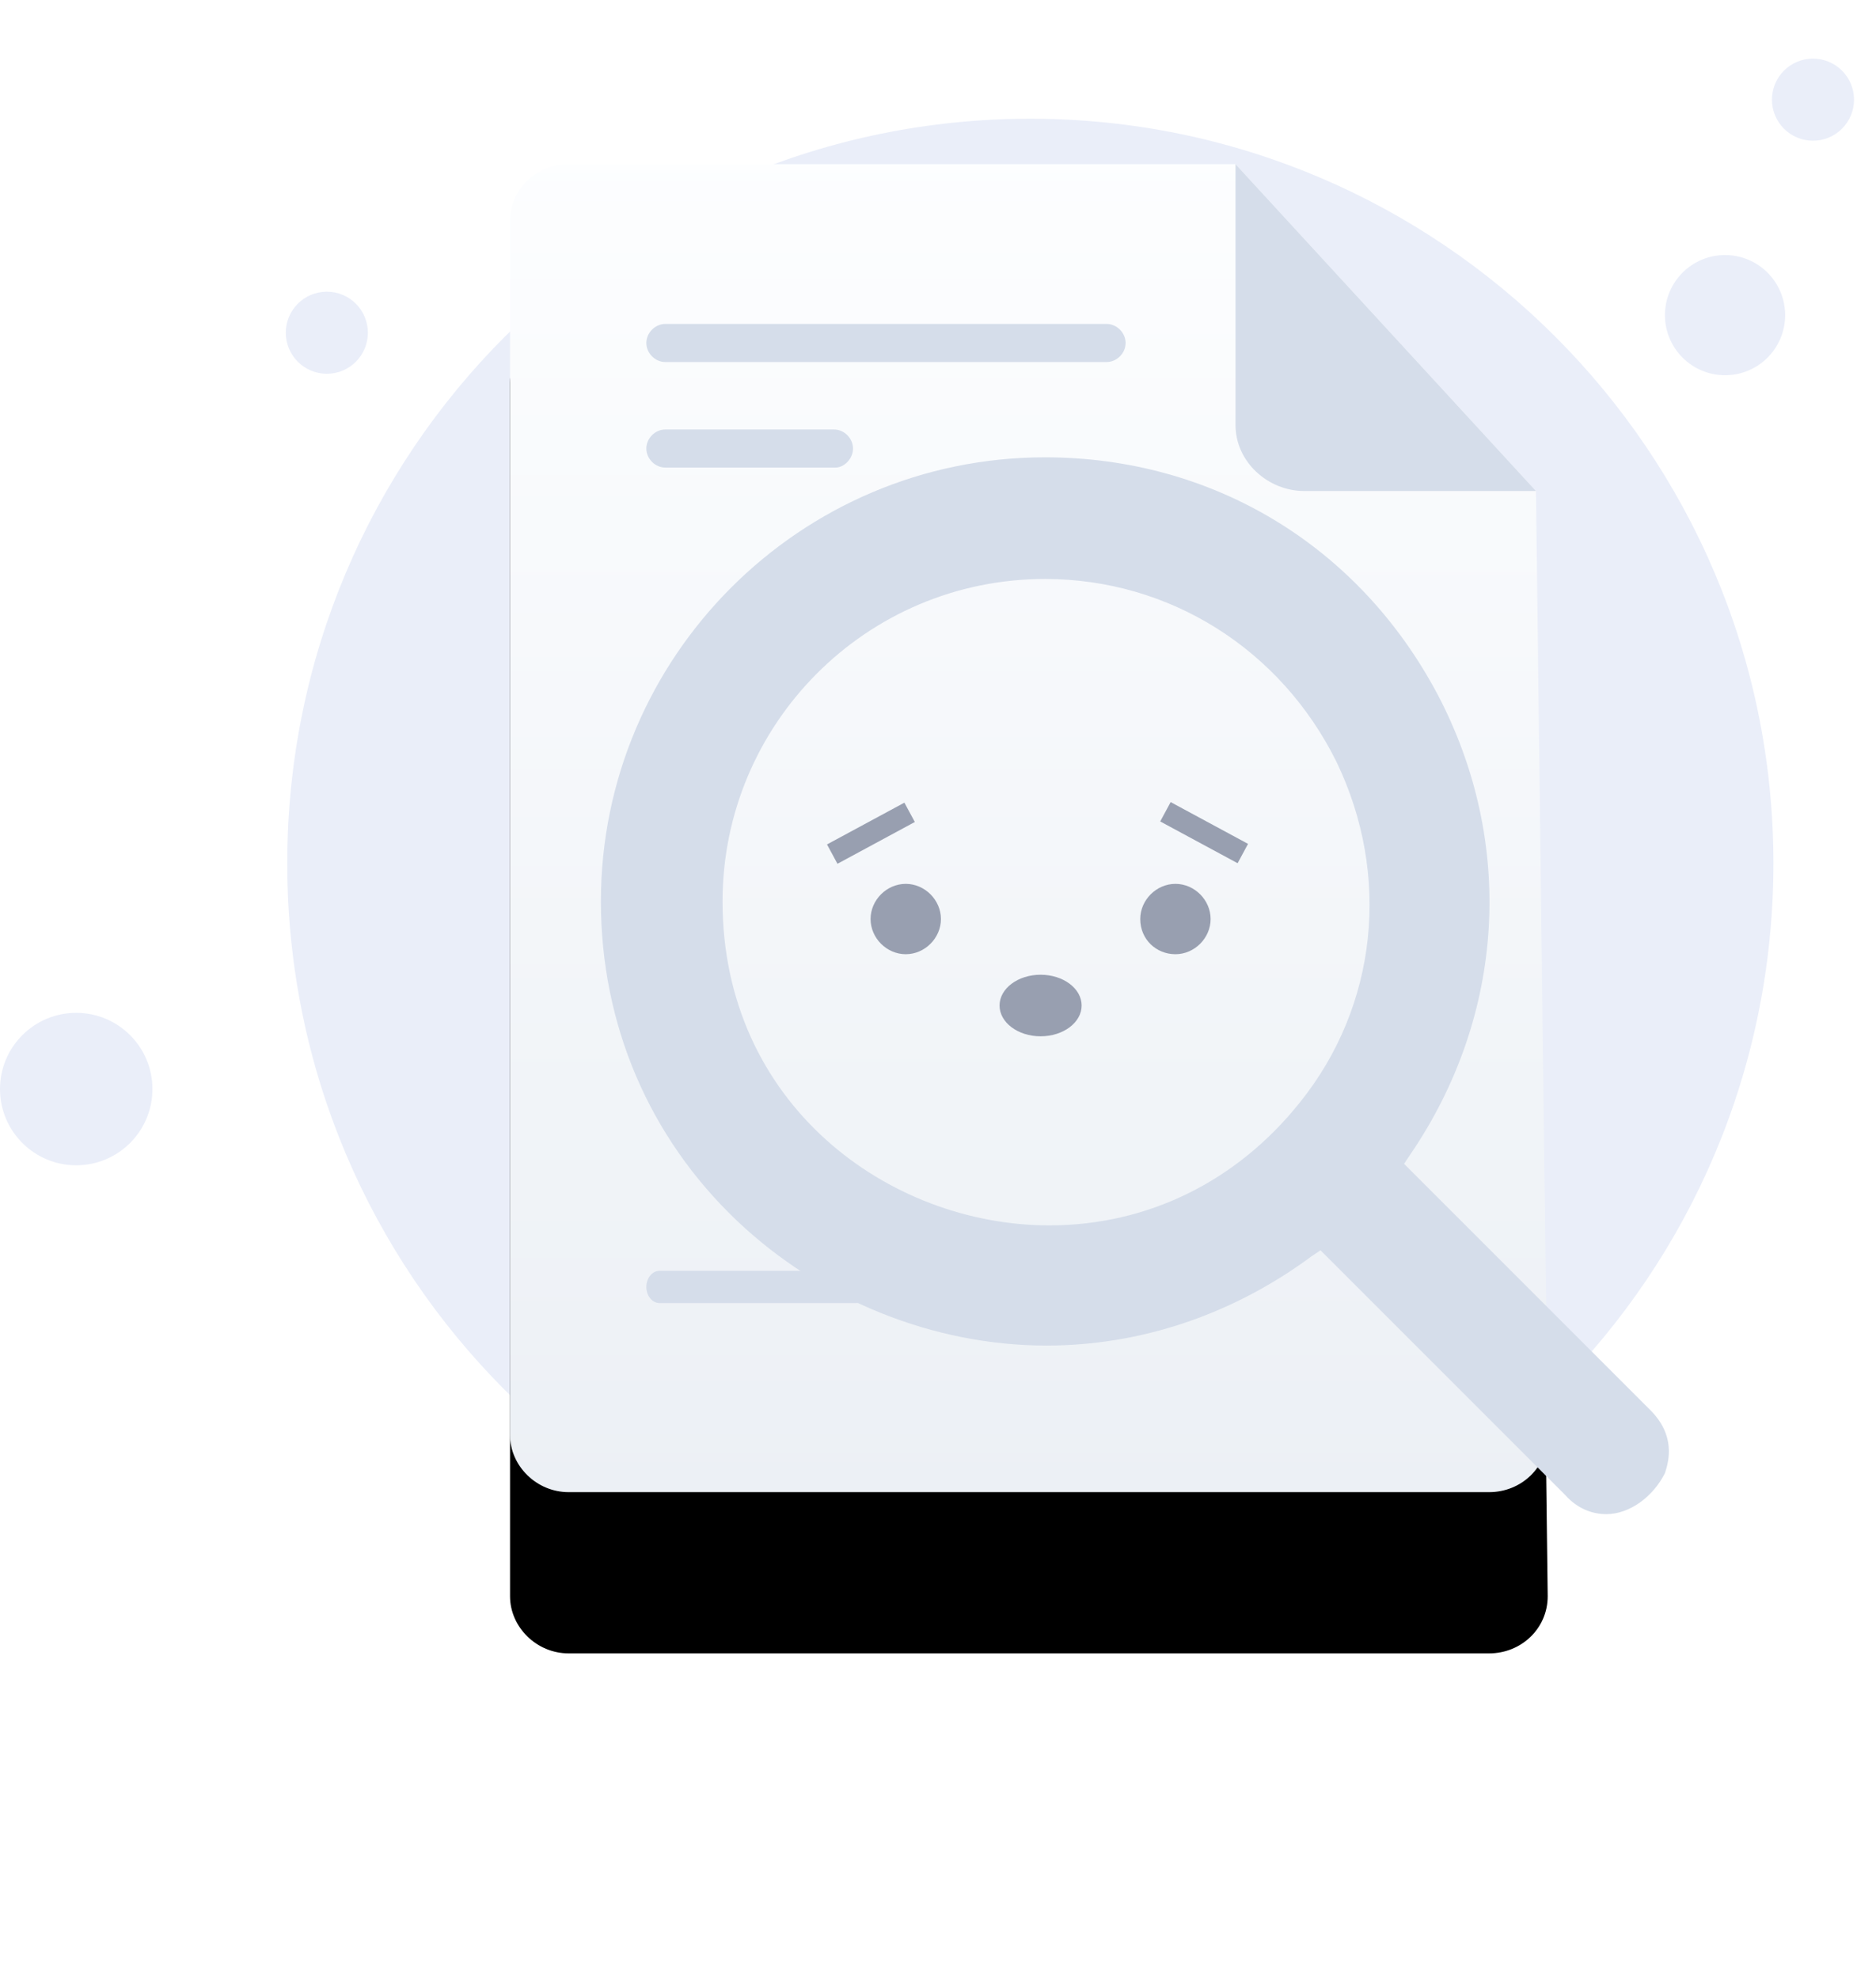 <?xml version="1.0" encoding="UTF-8"?>
<svg width="128px" height="135px" viewBox="0 0 128 135" version="1.1" xmlns="http://www.w3.org/2000/svg" xmlns:xlink="http://www.w3.org/1999/xlink">
    <title>暂无搜索结果-白</title>
    <defs>
        <linearGradient x1="49.968%" y1="-2.316%" x2="49.968%" y2="101.076%" id="linearGradient-1">
            <stop stop-color="#FDFEFF" offset="0%"></stop>
            <stop stop-color="#ECF0F5" offset="99.64%"></stop>
        </linearGradient>
        <path d="M104.8,29.5 L105.6,93.9 C105.6,96.1 103.8,97.8 101.6,97.8 L38.8,97.8 C36.6,97.8 34.8,96 34.8,93.9 L34.8,11.1 C34.8,8.9 36.6,7.2 38.8,7.2 L84.3,7.2 L104.8,29.5 Z" id="path-2"></path>
        <filter x="-54.4%" y="-30.4%" width="208.8%" height="185.0%" filterUnits="objectBoundingBox" id="filter-3">
            <feOffset dx="0" dy="11" in="SourceAlpha" result="shadowOffsetOuter1"></feOffset>
            <feGaussianBlur stdDeviation="11" in="shadowOffsetOuter1" result="shadowBlurOuter1"></feGaussianBlur>
            <feColorMatrix values="0 0 0 0 0.396   0 0 0 0 0.478   0 0 0 0 0.576  0 0 0 0.27 0" type="matrix" in="shadowBlurOuter1"></feColorMatrix>
        </filter>
    </defs>
    <g id="avedex移动版" stroke="none" stroke-width="1" fill="none" fill-rule="evenodd">
        <g id="画板" transform="translate(-350, -342)" fill-rule="nonzero">
            <g id="暂无搜索结果-白" transform="translate(350, 346)">
                <path d="M70.3,105.7 C98.3,105.7 121,83 121,54.9 C121,26.8 98.2,4.1 70.3,4.1 C42.3,4.1 19.6,26.8 19.6,54.9 C19.6,83 42.3,105.7 70.3,105.7 Z" id="Path" fill="#EAEEF9"></path>
                <path d="M117.7,21.6 C119.965,21.6 121.8,19.764 121.8,17.5 C121.8,15.235 119.965,13.4 117.7,13.4 C115.436,13.4 113.6,15.235 113.6,17.5 C113.6,19.764 115.436,21.6 117.7,21.6 Z" id="Path" fill="#EAEEF9"></path>
                <path d="M123.7,5.6 C125.247,5.6 126.5,4.346 126.5,2.8 C126.5,1.253 125.247,-5.68434189e-14 123.7,-5.68434189e-14 C122.154,-5.68434189e-14 120.9,1.253 120.9,2.8 C120.9,4.346 122.154,5.6 123.7,5.6 Z" id="Path" fill="#EAEEF9"></path>
                <path d="M22.3,21.5 C23.847,21.5 25.1,20.246 25.1,18.7 C25.1,17.153 23.847,15.9 22.3,15.9 C20.754,15.9 19.5,17.153 19.5,18.7 C19.5,20.246 20.754,21.5 22.3,21.5 Z" id="Path" fill="#EAEEF9"></path>
                <path d="M5.2,75.5 C8.072,75.5 10.4,73.172 10.4,70.3 C10.4,67.428 8.072,65.1 5.2,65.1 C2.329,65.1 5.68434189e-14,67.428 5.68434189e-14,70.3 C5.68434189e-14,73.172 2.329,75.5 5.2,75.5 Z" id="Path" fill="#EAEEF9"></path>
                <g id="Path">
                    <use fill="black" fill-opacity="1" filter="url(#filter-3)" xlink:href="#path-2"></use>
                    <use fill="url(#linearGradient-1)" xlink:href="#path-2"></use>
                </g>
                <path d="M65.4,84.9 L63.1,84.9 C62.6,84.9 62.2,84.4 62.2,83.8 C62.2,83.2 62.6,82.7 63.1,82.7 L65.4,82.7 C65.9,82.7 66.3,83.2 66.3,83.8 C66.3,84.5 65.9,84.9 65.4,84.9 Z" id="Path" fill="#CED7E2"></path>
                <path d="M58.4,84.9 L45,84.9 C44.5,84.9 44.1,84.4 44.1,83.8 C44.1,83.2 44.5,82.7 45,82.7 L58.4,82.7 C58.9,82.7 59.3,83.2 59.3,83.8 C59.3,84.5 58.9,84.9 58.4,84.9 Z" id="Path" fill="#D5DDEA"></path>
                <path d="M75.5,20.7 L45.4,20.7 C44.7,20.7 44.1,20.1 44.1,19.4 C44.1,18.7 44.7,18.1 45.4,18.1 L75.5,18.1 C76.2,18.1 76.8,18.7 76.8,19.4 C76.8,20.1 76.2,20.7 75.5,20.7 Z" id="Path" fill="#D5DDEA"></path>
                <path d="M57,27.9 L45.4,27.9 C44.7,27.9 44.1,27.3 44.1,26.6 C44.1,25.9 44.7,25.3 45.4,25.3 L56.9,25.3 C57.6,25.3 58.2,25.9 58.2,26.6 C58.2,27.3 57.6,27.9 57,27.9 Z" id="Path" fill="#D5DDEA"></path>
                <path d="M84.3,7.2 L84.3,25 C84.3,27.5 86.5,29.5 89,29.5 L104.8,29.5" id="Path" fill="#D5DDEA"></path>
                <path d="M109.6,99.3 C108.6,99.3 107.6,98.9 106.8,98 L90.1,81.3 L89.5,81.7 C84.1,85.7 77.8,87.8 71.4,87.8 C63.7,87.8 56,84.7 50.3,79.3 C44.3,73.6 41,65.9 41,57.5 C41,40.8 54.6,27.2 71.3,27.2 C82.7,27.2 92.7,33.2 98.1,43.4 C103.4,53.5 102.7,65.3 96.2,74.8 L95.8,75.4 L112.6,92.2 C114.3,93.9 113.9,95.6 113.6,96.5 C112.8,98.1 111.2,99.3 109.6,99.3 Z M71.3,35.5 C59.1,35.5 49.3,45.4 49.3,57.5 C49.3,71.3 60.6,79.6 71.6,79.6 C78.3,79.6 84.4,76.6 88.7,71.2 C94,64.6 94.9,55.7 91.2,48 C87.4,40.3 79.8,35.5 71.3,35.5 Z" id="Shape" fill="#D5DDEA"></path>
                <path d="M61.8,61.1 C63.1,61.1 64.2,60 64.2,58.7 C64.2,57.4 63.1,56.3 61.8,56.3 C60.5,56.3 59.4,57.4 59.4,58.7 C59.4,60 60.5,61.1 61.8,61.1 Z" id="Path" fill="#989FB0"></path>
                <path d="M80.2,61.1 C81.5,61.1 82.6,60 82.6,58.7 C82.6,57.4 81.5,56.3 80.2,56.3 C78.9,56.3 77.8,57.4 77.8,58.7 C77.8,60.1 78.9,61.1 80.2,61.1 Z" id="Path" fill="#989FB0"></path>
                <polygon id="Path" fill="#989FB0" points="61.707 50.76 56.427 53.61 57.14 54.93 62.419 52.079"></polygon>
                <polygon id="Path" fill="#989FB0" points="79.874 50.722 79.162 52.042 84.442 54.892 85.154 53.572"></polygon>
                <path d="M71,66.7 C72.547,66.7 73.8,65.76 73.8,64.6 C73.8,63.44 72.547,62.5 71,62.5 C69.454,62.5 68.2,63.44 68.2,64.6 C68.2,65.76 69.454,66.7 71,66.7 Z" id="Path" fill="#989FB0"></path>
            </g>
        </g>
    </g>
</svg>